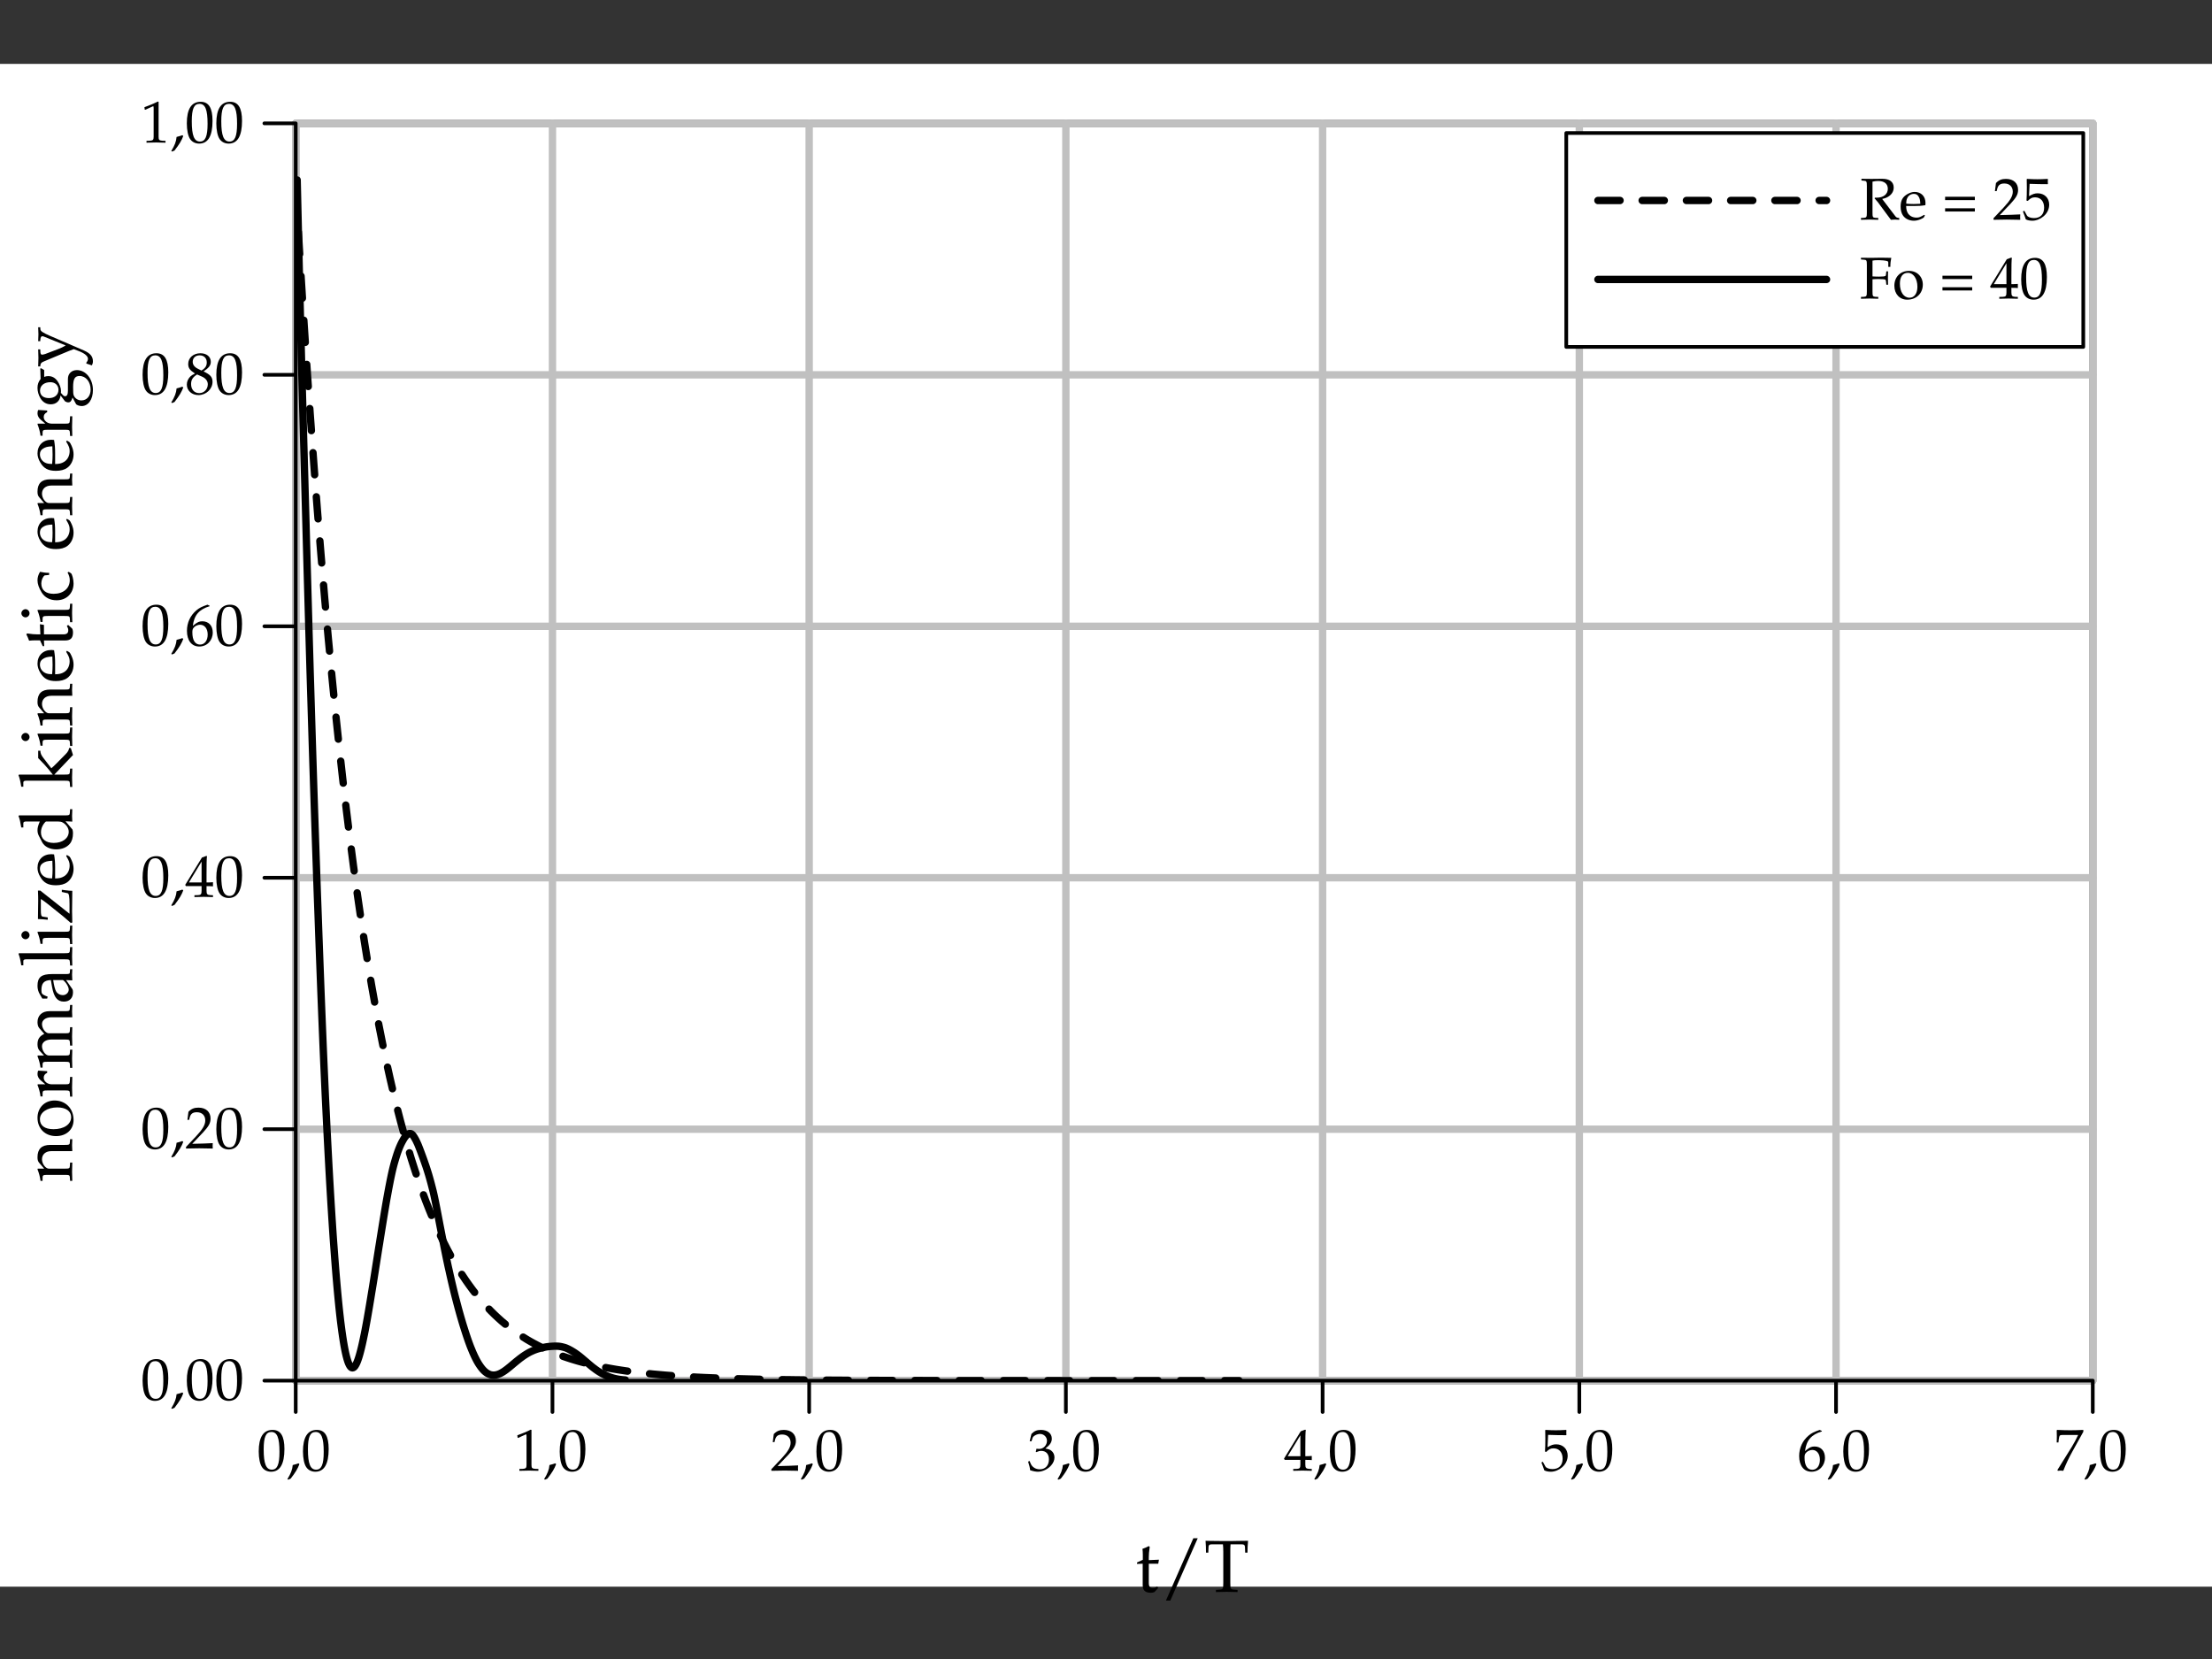 <?xml version="1.0" encoding="UTF-8"?>
<svg xmlns="http://www.w3.org/2000/svg" xmlns:xlink="http://www.w3.org/1999/xlink" width="299.969pt" height="225.005pt" viewBox="0 0 299.969 225.005" version="1.1">
<rect x="0" y="0" width="299.969" height="225.005" fill="#333333" stroke="none"/>
<defs>
<g>
<symbol overflow="visible" id="glyph0-0">
<path style="stroke:none;" d="M 2.109 -5.516 C 0.859 -5.516 0.234 -4.531 0.234 -2.594 C 0.234 -1.656 0.406 -0.844 0.688 -0.453 C 0.953 -0.062 1.406 0.156 1.906 0.156 C 3.109 0.156 3.719 -0.875 3.719 -2.922 C 3.719 -4.688 3.203 -5.516 2.109 -5.516 Z M 1.953 -5.234 C 2.734 -5.234 3.047 -4.453 3.047 -2.531 C 3.047 -0.828 2.75 -0.125 2.016 -0.125 C 1.234 -0.125 0.906 -0.922 0.906 -2.875 C 0.906 -4.562 1.203 -5.234 1.953 -5.234 Z M 1.953 -5.234 "/>
</symbol>
<symbol overflow="visible" id="glyph0-1">
<path style="stroke:none;" d="M 1.625 -0.984 C 1.422 -0.906 1.266 -0.859 0.844 -0.75 C 0.797 -0.141 0.594 0.391 0.125 1.156 L 0.234 1.234 L 0.562 1.094 C 1.219 0.25 1.516 -0.25 1.75 -0.875 Z M 1.625 -0.984 "/>
</symbol>
<symbol overflow="visible" id="glyph0-2">
<path style="stroke:none;" d="M 0.531 -4.438 L 0.609 -4.438 L 1.641 -4.906 C 1.656 -4.906 1.656 -4.906 1.672 -4.906 C 1.719 -4.906 1.734 -4.844 1.734 -4.641 L 1.734 -0.766 C 1.734 -0.359 1.641 -0.266 1.219 -0.234 L 0.766 -0.219 L 0.766 0.031 C 2 0 2 0 2.094 0 C 2.188 0 2.375 0 2.641 0.016 C 2.734 0.016 3.016 0.016 3.344 0.031 L 3.344 -0.219 L 2.922 -0.234 C 2.484 -0.266 2.406 -0.359 2.406 -0.766 L 2.406 -5.516 L 2.297 -5.547 C 1.781 -5.281 1.203 -5.047 0.484 -4.781 Z M 0.531 -4.438 "/>
</symbol>
<symbol overflow="visible" id="glyph0-3">
<path style="stroke:none;" d="M 0.125 -0.188 L 0.125 0.031 C 1.625 0 1.625 0 1.906 0 C 2.203 0 2.203 0 3.75 0.031 C 3.734 -0.141 3.734 -0.219 3.734 -0.344 C 3.734 -0.438 3.734 -0.516 3.75 -0.703 C 2.828 -0.656 2.453 -0.641 0.969 -0.609 L 2.438 -2.156 C 3.203 -2.984 3.453 -3.422 3.453 -4.031 C 3.453 -4.938 2.828 -5.516 1.812 -5.516 C 1.234 -5.516 0.844 -5.359 0.453 -4.953 L 0.312 -3.859 L 0.547 -3.859 L 0.641 -4.234 C 0.781 -4.703 1.062 -4.891 1.594 -4.891 C 2.281 -4.891 2.734 -4.469 2.734 -3.781 C 2.734 -3.188 2.391 -2.594 1.484 -1.625 Z M 0.125 -0.188 "/>
</symbol>
<symbol overflow="visible" id="glyph0-4">
<path style="stroke:none;" d="M 0.344 -3.984 L 0.594 -3.984 L 0.734 -4.438 C 0.828 -4.703 1.328 -4.969 1.75 -4.969 C 2.266 -4.969 2.688 -4.547 2.688 -4.047 C 2.688 -3.453 2.219 -2.938 1.641 -2.938 C 1.578 -2.938 1.5 -2.953 1.391 -2.953 L 1.266 -2.969 L 1.172 -2.547 L 1.234 -2.5 C 1.531 -2.625 1.688 -2.672 1.906 -2.672 C 2.562 -2.672 2.953 -2.25 2.953 -1.516 C 2.953 -0.703 2.469 -0.172 1.719 -0.172 C 1.359 -0.172 1.031 -0.281 0.781 -0.516 C 0.594 -0.688 0.484 -0.875 0.344 -1.297 L 0.125 -1.219 C 0.281 -0.734 0.359 -0.453 0.406 -0.047 C 0.828 0.094 1.172 0.156 1.469 0.156 C 2.109 0.156 2.844 -0.203 3.281 -0.734 C 3.562 -1.062 3.703 -1.422 3.703 -1.797 C 3.703 -2.172 3.531 -2.516 3.25 -2.719 C 3.047 -2.859 2.859 -2.922 2.469 -2.984 C 3.109 -3.484 3.344 -3.859 3.344 -4.328 C 3.344 -5.047 2.75 -5.516 1.859 -5.516 C 1.312 -5.516 0.953 -5.359 0.578 -4.969 Z M 0.344 -3.984 "/>
</symbol>
<symbol overflow="visible" id="glyph0-5">
<path style="stroke:none;" d="M 2.234 -1.453 L 2.234 -0.844 C 2.234 -0.375 2.156 -0.25 1.766 -0.234 L 1.266 -0.219 L 1.266 0.031 C 2.328 0 2.328 0 2.516 0 C 2.719 0 2.719 0 3.781 0.031 L 3.781 -0.219 L 3.391 -0.234 C 3 -0.266 2.906 -0.375 2.906 -0.844 L 2.906 -1.453 C 3.391 -1.453 3.547 -1.438 3.781 -1.422 L 3.781 -1.984 C 3.406 -1.953 3.25 -1.953 3.125 -1.953 L 2.906 -1.953 L 2.906 -3.078 C 2.906 -4.5 2.922 -5.188 2.969 -5.516 L 2.875 -5.547 L 2.281 -5.328 L 0.016 -1.625 L 0.109 -1.453 Z M 2.234 -1.953 L 0.516 -1.953 L 2.234 -4.781 Z M 2.234 -1.953 "/>
</symbol>
<symbol overflow="visible" id="glyph0-6">
<path style="stroke:none;" d="M 1.016 -4.844 C 2.047 -4.812 2.5 -4.797 3.453 -4.797 C 3.453 -4.797 3.5 -4.844 3.5 -4.844 C 3.484 -4.984 3.484 -5.047 3.484 -5.156 C 3.484 -5.266 3.484 -5.328 3.5 -5.469 L 3.453 -5.516 C 2.859 -5.484 2.5 -5.469 2.062 -5.469 C 1.625 -5.469 1.266 -5.484 0.672 -5.516 L 0.625 -5.469 C 0.641 -4.984 0.641 -4.625 0.641 -4.375 C 0.641 -3.703 0.625 -2.922 0.594 -2.578 L 0.766 -2.531 C 1.141 -2.906 1.359 -3.016 1.75 -3.016 C 2.516 -3.016 2.984 -2.469 2.984 -1.609 C 2.984 -0.719 2.484 -0.203 1.609 -0.203 C 1.172 -0.203 0.781 -0.344 0.656 -0.547 L 0.297 -1.203 L 0.109 -1.094 C 0.281 -0.641 0.391 -0.391 0.5 -0.031 C 0.719 0.094 1.047 0.156 1.391 0.156 C 1.922 0.156 2.484 -0.078 2.922 -0.453 C 3.422 -0.891 3.672 -1.438 3.672 -2.031 C 3.672 -2.922 3.031 -3.562 2.109 -3.562 C 1.734 -3.562 1.438 -3.469 0.938 -3.172 Z M 1.016 -4.844 "/>
</symbol>
<symbol overflow="visible" id="glyph0-7">
<path style="stroke:none;" d="M 3.328 -5.375 L 3.031 -5.516 C 2.266 -5.25 1.938 -5.094 1.531 -4.75 C 0.703 -4.047 0.25 -3.078 0.25 -1.969 C 0.25 -0.656 0.891 0.156 1.922 0.156 C 2.969 0.156 3.75 -0.656 3.75 -1.75 C 3.75 -2.672 3.188 -3.266 2.344 -3.266 C 1.938 -3.266 1.703 -3.172 1.234 -2.797 C 1.141 -2.719 1.141 -2.719 1.047 -2.641 C 1.219 -4.094 1.891 -4.875 3.328 -5.312 Z M 2.047 -2.797 C 2.641 -2.797 3.062 -2.266 3.062 -1.469 C 3.062 -0.641 2.641 -0.109 2.031 -0.109 C 1.359 -0.109 0.984 -0.688 0.984 -1.766 C 0.984 -2.047 1.016 -2.188 1.109 -2.328 C 1.281 -2.594 1.656 -2.797 2.047 -2.797 Z M 2.047 -2.797 "/>
</symbol>
<symbol overflow="visible" id="glyph0-8">
<path style="stroke:none;" d="M 0.453 -0.078 L 0.516 0.031 C 0.828 0 0.828 0 0.891 0 C 0.938 0 0.938 0 1.25 0.031 C 1.594 -0.844 1.984 -1.688 2.516 -2.641 L 3.969 -5.266 L 3.969 -5.516 C 3.109 -5.484 2.828 -5.469 2.188 -5.469 C 1.594 -5.469 1.203 -5.484 0.438 -5.516 L 0.359 -5.469 C 0.375 -4.719 0.375 -4.719 0.375 -4.625 C 0.375 -4.547 0.375 -4.547 0.359 -3.812 L 0.594 -3.812 L 0.641 -4.266 C 0.719 -4.766 0.766 -4.828 1.141 -4.828 L 3.266 -4.828 C 2.953 -4.172 2.703 -3.703 2.406 -3.219 Z M 0.453 -0.078 "/>
</symbol>
<symbol overflow="visible" id="glyph0-9">
<path style="stroke:none;" d="M 1.344 -2.766 C 1.016 -2.609 0.875 -2.516 0.703 -2.359 C 0.406 -2.047 0.234 -1.688 0.234 -1.266 C 0.234 -0.453 0.906 0.156 1.812 0.156 C 2.844 0.156 3.719 -0.656 3.719 -1.641 C 3.719 -2.281 3.422 -2.625 2.5 -3.047 C 3.234 -3.547 3.484 -3.875 3.484 -4.359 C 3.484 -5.047 2.922 -5.516 2.078 -5.516 C 1.125 -5.516 0.422 -4.906 0.422 -4.062 C 0.422 -3.516 0.641 -3.219 1.344 -2.766 Z M 2.266 -2.359 C 2.781 -2.141 3.078 -1.75 3.078 -1.312 C 3.078 -0.641 2.578 -0.109 1.922 -0.109 C 1.25 -0.109 0.812 -0.594 0.812 -1.344 C 0.812 -1.922 1.047 -2.281 1.625 -2.641 Z M 1.781 -3.391 C 1.281 -3.625 1.031 -3.953 1.031 -4.359 C 1.031 -4.875 1.406 -5.234 1.969 -5.234 C 2.562 -5.234 2.938 -4.859 2.938 -4.266 C 2.938 -3.812 2.75 -3.5 2.219 -3.172 Z M 1.781 -3.391 "/>
</symbol>
<symbol overflow="visible" id="glyph0-10">
<path style="stroke:none;" d="M 1.734 -5.141 C 2 -5.203 2.234 -5.234 2.516 -5.234 C 3.344 -5.234 3.812 -4.844 3.812 -4.172 C 3.812 -3.438 3.219 -2.969 2.297 -2.969 C 2.234 -2.969 2.172 -2.969 2.062 -2.969 L 2.016 -2.875 C 2.109 -2.781 2.125 -2.75 2.219 -2.641 C 2.344 -2.516 2.359 -2.484 2.438 -2.391 L 3.906 -0.406 C 3.953 -0.344 4 -0.281 4.047 -0.219 L 4.234 0.031 C 4.609 0 4.688 0 4.781 0 C 4.844 0 4.844 0 5.359 0.031 L 5.359 -0.219 C 5.094 -0.234 4.969 -0.281 4.859 -0.422 L 3.047 -2.797 C 3.5 -2.906 3.703 -2.984 3.969 -3.172 C 4.391 -3.469 4.609 -3.875 4.609 -4.344 C 4.609 -5.109 4.047 -5.531 3.062 -5.531 L 2.922 -5.531 C 1.891 -5.516 1.891 -5.516 1.609 -5.516 C 1.359 -5.516 1.359 -5.516 0.234 -5.531 L 0.234 -5.297 L 0.562 -5.266 C 0.922 -5.25 0.969 -5.172 0.969 -4.547 L 0.969 -0.953 C 0.969 -0.328 0.922 -0.266 0.562 -0.234 L 0.172 -0.219 L 0.172 0.031 C 0.641 0.016 0.922 0 1.344 0 C 1.766 0 2.047 0.016 2.516 0.031 L 2.516 -0.219 L 2.141 -0.234 C 1.766 -0.266 1.734 -0.328 1.734 -0.953 Z M 1.734 -5.141 "/>
</symbol>
<symbol overflow="visible" id="glyph0-11">
<path style="stroke:none;" d="M 3.5 -0.562 L 3.391 -0.641 C 2.875 -0.344 2.703 -0.266 2.359 -0.266 C 1.828 -0.266 1.406 -0.5 1.172 -0.891 C 1.031 -1.156 0.969 -1.375 0.953 -1.844 L 2.125 -1.844 C 2.672 -1.844 3.016 -1.859 3.562 -1.953 C 3.578 -2.062 3.578 -2.141 3.578 -2.234 C 3.578 -3.156 2.984 -3.75 2.094 -3.75 C 1.797 -3.75 1.453 -3.641 1.125 -3.453 C 0.469 -3.078 0.203 -2.578 0.203 -1.75 C 0.203 -1.25 0.328 -0.812 0.547 -0.516 C 0.859 -0.094 1.406 0.156 2 0.156 C 2.297 0.156 2.594 0.094 2.922 -0.047 C 3.141 -0.141 3.297 -0.234 3.344 -0.281 Z M 2.875 -2.141 C 2.453 -2.125 2.266 -2.109 1.969 -2.109 C 1.609 -2.109 1.406 -2.125 0.969 -2.156 C 0.969 -2.531 1 -2.719 1.109 -2.922 C 1.266 -3.266 1.609 -3.484 2 -3.484 C 2.266 -3.484 2.469 -3.391 2.609 -3.172 C 2.797 -2.906 2.844 -2.672 2.875 -2.141 Z M 2.875 -2.141 "/>
</symbol>
<symbol overflow="visible" id="glyph0-12">
<path style="stroke:none;" d=""/>
</symbol>
<symbol overflow="visible" id="glyph0-13">
<path style="stroke:none;" d="M 4.438 -3.094 L 0.406 -3.094 L 0.406 -2.641 L 4.438 -2.641 Z M 4.438 -1.531 L 0.406 -1.531 L 0.406 -1.094 L 4.438 -1.094 Z M 4.438 -1.531 "/>
</symbol>
<symbol overflow="visible" id="glyph0-14">
<path style="stroke:none;" d="M 1.734 -2.609 C 1.953 -2.625 2.188 -2.641 2.547 -2.641 C 3.141 -2.641 3.359 -2.609 3.5 -2.547 L 3.562 -2.344 L 3.609 -1.875 L 3.844 -1.875 C 3.828 -2.609 3.828 -2.609 3.828 -2.766 C 3.828 -2.891 3.828 -2.891 3.844 -3.688 L 3.609 -3.688 L 3.562 -3.266 C 3.562 -3.203 3.531 -3.125 3.5 -3.062 C 3.359 -3 3.141 -2.969 2.609 -2.969 C 2.266 -2.969 2 -2.984 1.734 -3 L 1.734 -5.141 C 1.969 -5.188 2.109 -5.203 2.578 -5.203 C 2.969 -5.203 3.422 -5.156 3.656 -5.094 C 3.859 -5.047 3.875 -5 3.875 -4.812 L 3.875 -4.297 L 4.156 -4.297 C 4.156 -4.781 4.203 -5.156 4.281 -5.516 C 3.891 -5.531 3.656 -5.531 3.312 -5.531 L 2.453 -5.531 C 2.062 -5.516 1.781 -5.516 1.578 -5.516 C 1.359 -5.516 1.359 -5.516 0.172 -5.531 L 0.172 -5.297 L 0.562 -5.266 C 0.922 -5.25 0.969 -5.188 0.969 -4.547 L 0.969 -0.953 C 0.969 -0.328 0.922 -0.266 0.562 -0.234 L 0.172 -0.219 L 0.172 0.031 C 0.641 0.016 0.922 0 1.344 0 C 1.766 0 2.047 0.016 2.516 0.031 L 2.516 -0.219 L 2.141 -0.234 C 1.766 -0.266 1.734 -0.328 1.734 -0.953 Z M 1.734 -2.609 "/>
</symbol>
<symbol overflow="visible" id="glyph0-15">
<path style="stroke:none;" d="M 2.234 -3.75 C 1.062 -3.75 0.25 -2.922 0.25 -1.734 C 0.25 -0.609 0.969 0.156 2 0.156 C 3.234 0.156 4.109 -0.703 4.109 -1.891 C 4.109 -2.969 3.328 -3.75 2.234 -3.75 Z M 2.094 -3.484 C 2.828 -3.484 3.375 -2.688 3.375 -1.594 C 3.375 -0.688 2.953 -0.109 2.312 -0.109 C 1.531 -0.109 1 -0.875 1 -2.016 C 1 -2.969 1.391 -3.484 2.094 -3.484 Z M 2.094 -3.484 "/>
</symbol>
<symbol overflow="visible" id="glyph1-0">
<path style="stroke:none;" d="M 0.984 -3.812 L 0.984 -0.938 C 0.984 -0.203 1.312 0.125 2.078 0.125 C 2.312 0.125 2.547 0.062 2.609 0 L 3.094 -0.531 L 2.953 -0.703 C 2.703 -0.562 2.562 -0.516 2.375 -0.516 C 1.984 -0.516 1.812 -0.703 1.812 -1.203 L 1.812 -3.812 L 3.094 -3.812 L 3.188 -4.359 L 1.812 -4.297 L 1.812 -4.688 C 1.812 -5.094 1.844 -5.453 1.938 -6.094 L 1.812 -6.203 C 1.562 -6.062 1.266 -5.938 0.953 -5.828 C 0.984 -5.531 1 -5.344 1 -5.047 L 1 -4.344 L 0.219 -3.984 L 0.219 -3.781 Z M 0.984 -3.812 "/>
</symbol>
<symbol overflow="visible" id="glyph1-1">
<path style="stroke:none;" d="M 5.188 -7.266 L 4.594 -7.266 L 0.875 1.188 L 1.469 1.188 Z M 5.188 -7.266 "/>
</symbol>
<symbol overflow="visible" id="glyph1-2">
<path style="stroke:none;" d="M 2.547 -6.438 C 2.578 -6.094 2.594 -5.859 2.594 -5.438 L 2.594 -1.203 C 2.594 -0.406 2.547 -0.328 2.078 -0.297 L 1.594 -0.266 L 1.594 0.031 C 2.188 0.016 2.547 0 3.062 0 C 3.578 0 3.938 0.016 4.531 0.031 L 4.531 -0.266 L 4.047 -0.297 C 3.594 -0.328 3.547 -0.406 3.547 -1.203 L 3.547 -5.438 C 3.547 -5.875 3.547 -6.094 3.578 -6.438 L 5.125 -6.438 C 5.406 -6.438 5.516 -6.344 5.531 -6.094 L 5.562 -5.312 L 5.875 -5.312 C 5.875 -5.953 5.906 -6.344 5.953 -6.922 C 5.234 -6.906 4.906 -6.906 4.625 -6.906 C 4.234 -6.891 3.938 -6.891 3.797 -6.891 L 2.203 -6.891 C 2.109 -6.891 1.562 -6.906 0.859 -6.906 L 0.188 -6.922 C 0.234 -6.344 0.25 -5.953 0.25 -5.312 L 0.562 -5.312 L 0.594 -6.094 C 0.609 -6.344 0.719 -6.438 1 -6.438 Z M 2.547 -6.438 "/>
</symbol>
<symbol overflow="visible" id="glyph2-0">
<path style="stroke:none;" d="M 0.031 -4.094 C 0 -4.703 0 -4.719 0 -4.891 C 0 -5.031 0 -5.031 0.031 -5.719 L -0.266 -5.719 L -0.297 -5.312 C -0.312 -4.969 -0.375 -4.938 -1.016 -4.938 L -2.953 -4.938 C -4.125 -4.938 -4.688 -4.391 -4.688 -3.266 C -4.688 -2.906 -4.625 -2.688 -4.438 -2.484 L -3.781 -1.719 L -4.656 -1.719 L -4.688 -1.625 C -4.484 -1.125 -4.344 -0.594 -4.281 -0.062 L -4 -0.062 L -4 -0.438 C -4 -0.844 -3.938 -0.875 -3.266 -0.875 L -1.016 -0.875 C -0.391 -0.875 -0.312 -0.844 -0.297 -0.516 L -0.266 -0.062 L 0.031 -0.062 C 0.016 -0.734 0 -1.016 0 -1.297 C 0 -1.594 0.016 -1.859 0.031 -2.547 L -0.266 -2.547 L -0.297 -2.094 C -0.312 -1.75 -0.391 -1.719 -1.016 -1.719 L -3.141 -1.719 C -3.594 -1.719 -4.078 -2.375 -4.078 -2.984 C -4.078 -3.656 -3.578 -4.094 -2.812 -4.094 Z M 0.031 -4.094 "/>
</symbol>
<symbol overflow="visible" id="glyph2-1">
<path style="stroke:none;" d="M -4.688 -2.797 C -4.688 -1.328 -3.656 -0.312 -2.172 -0.312 C -0.766 -0.312 0.203 -1.203 0.203 -2.5 C 0.203 -4.047 -0.875 -5.141 -2.375 -5.141 C -3.719 -5.141 -4.688 -4.156 -4.688 -2.797 Z M -4.359 -2.609 C -4.359 -3.531 -3.359 -4.203 -2 -4.203 C -0.844 -4.203 -0.125 -3.703 -0.125 -2.891 C -0.125 -1.906 -1.094 -1.25 -2.516 -1.25 C -3.703 -1.25 -4.359 -1.734 -4.359 -2.609 Z M -4.359 -2.609 "/>
</symbol>
<symbol overflow="visible" id="glyph2-2">
<path style="stroke:none;" d="M -4 -0.234 L -4 -0.594 C -4 -1 -3.938 -1.047 -3.266 -1.047 L -1.016 -1.047 C -0.391 -1.047 -0.312 -1.016 -0.297 -0.672 L -0.266 -0.203 L 0.031 -0.203 C 0.016 -0.938 0 -1.188 0 -1.438 C 0 -1.641 0 -1.641 0.031 -2.875 L -0.266 -2.875 L -0.297 -2.344 C -0.328 -1.906 -0.359 -1.875 -1.016 -1.875 L -2.734 -1.875 C -3.344 -1.875 -3.844 -2.281 -3.844 -2.766 C -3.844 -3.062 -3.703 -3.281 -3.375 -3.438 L -3.375 -3.656 L -4.578 -3.734 C -4.656 -3.625 -4.688 -3.453 -4.688 -3.266 C -4.688 -2.969 -4.531 -2.656 -4.281 -2.438 L -3.625 -1.875 L -4.656 -1.875 L -4.688 -1.797 C -4.484 -1.281 -4.344 -0.766 -4.281 -0.234 Z M -4 -0.234 "/>
</symbol>
<symbol overflow="visible" id="glyph2-3">
<path style="stroke:none;" d="M -4 -0.188 L -4 -0.547 C -4 -0.953 -3.938 -0.984 -3.266 -0.984 L -1.016 -0.984 C -0.391 -0.984 -0.312 -0.953 -0.297 -0.625 L -0.266 -0.156 L 0.031 -0.156 C 0 -1.125 0 -1.156 0 -1.438 C 0 -1.703 0.016 -1.969 0.031 -2.625 L -0.266 -2.625 L -0.297 -2.203 C -0.312 -1.859 -0.391 -1.828 -1.016 -1.828 L -3.141 -1.828 C -3.594 -1.828 -4.078 -2.484 -4.078 -3.094 C -4.078 -3.625 -3.562 -4 -2.812 -4 L -1.016 -4 C -0.391 -4 -0.312 -3.969 -0.297 -3.625 L -0.266 -3.172 L 0.031 -3.172 C 0 -4.172 0 -4.172 0 -4.422 C 0 -4.672 0 -4.672 0.031 -5.672 L -0.266 -5.672 L -0.297 -5.203 C -0.312 -4.875 -0.391 -4.844 -1.016 -4.844 L -3.141 -4.844 C -3.594 -4.844 -4.078 -5.5 -4.078 -6.094 C -4.078 -6.641 -3.562 -7.016 -2.812 -7.016 L 0.031 -7.016 C 0 -7.625 0 -7.625 0 -7.797 C 0 -7.938 0 -7.938 0.031 -8.688 L -0.266 -8.688 L -0.297 -8.219 C -0.312 -7.875 -0.391 -7.844 -1.016 -7.844 L -3.078 -7.844 C -4.062 -7.844 -4.688 -7.266 -4.688 -6.344 C -4.688 -6 -4.594 -5.703 -4.438 -5.531 L -3.766 -4.766 C -4.422 -4.453 -4.688 -4.047 -4.688 -3.344 C -4.688 -2.984 -4.594 -2.703 -4.438 -2.516 L -3.797 -1.828 L -4.656 -1.828 L -4.688 -1.734 C -4.484 -1.234 -4.344 -0.703 -4.281 -0.188 Z M -4 -0.188 "/>
</symbol>
<symbol overflow="visible" id="glyph2-4">
<path style="stroke:none;" d="M -0.812 -3.234 L 0.031 -3.188 C 0 -3.844 0 -3.844 0 -3.969 C 0 -4.016 0.016 -4.266 0.031 -4.703 L -0.266 -4.703 L -0.297 -4.312 C -0.297 -4.078 -0.375 -4.047 -0.875 -4.047 L -2.703 -4.047 C -4.156 -4.047 -4.688 -3.625 -4.688 -2.453 C -4.688 -2.031 -4.578 -1.625 -4.344 -1.25 L -4.031 -0.719 L -3.375 -0.719 L -3.312 -0.984 L -3.625 -1.109 C -4.094 -1.312 -4.156 -1.422 -4.156 -1.875 C -4.156 -2.812 -3.797 -3.203 -2.875 -3.234 L -2.703 -2.25 C -2.453 -0.891 -1.984 -0.312 -1.109 -0.312 C -0.328 -0.312 0.125 -0.797 0.125 -1.578 C 0.125 -1.766 0.094 -1.938 0.047 -2 Z M -1.234 -3.234 C -0.828 -2.953 -0.453 -2.312 -0.453 -1.938 C -0.453 -1.531 -0.812 -1.188 -1.25 -1.188 C -1.625 -1.188 -1.969 -1.375 -2.156 -1.688 C -2.312 -1.938 -2.453 -2.484 -2.562 -3.234 Z M -1.234 -3.234 "/>
</symbol>
<symbol overflow="visible" id="glyph2-5">
<path style="stroke:none;" d="M -6.609 -0.234 L -6.609 -0.797 C -6.609 -0.969 -6.5 -1.047 -6.203 -1.047 L -1.016 -1.047 C -0.391 -1.047 -0.312 -1.016 -0.297 -0.672 L -0.266 -0.203 L 0.031 -0.203 C 0 -1.203 0 -1.203 0 -1.453 C 0 -1.703 0 -1.703 0.031 -2.703 L -0.266 -2.703 L -0.297 -2.25 C -0.312 -1.906 -0.391 -1.875 -1.016 -1.875 L -7.188 -1.875 L -7.266 -1.797 C -7.094 -1.344 -7.016 -1.016 -6.891 -0.234 Z M -6.609 -0.234 "/>
</symbol>
<symbol overflow="visible" id="glyph2-6">
<path style="stroke:none;" d="M -4.656 -1.875 L -4.688 -1.797 C -4.484 -1.281 -4.344 -0.766 -4.281 -0.234 L -4 -0.234 L -4 -0.594 C -4 -1 -3.938 -1.047 -3.266 -1.047 L -1.016 -1.047 C -0.391 -1.047 -0.312 -1.016 -0.297 -0.672 L -0.266 -0.203 L 0.031 -0.203 C 0 -1.203 0 -1.203 0 -1.453 C 0 -1.703 0 -1.703 0.031 -2.703 L -0.266 -2.703 L -0.297 -2.25 C -0.312 -1.906 -0.391 -1.875 -1.016 -1.875 Z M -6.875 -1.422 C -6.875 -1.125 -6.609 -0.859 -6.312 -0.859 C -6.016 -0.859 -5.766 -1.125 -5.766 -1.406 C -5.766 -1.703 -6.016 -1.969 -6.312 -1.969 C -6.594 -1.969 -6.875 -1.703 -6.875 -1.422 Z M -6.875 -1.422 "/>
</symbol>
<symbol overflow="visible" id="glyph2-7">
<path style="stroke:none;" d="M -4.312 -4.547 L -4.625 -4.547 C -4.594 -3.844 -4.594 -3.547 -4.594 -3.172 C -4.594 -3.172 -4.625 -0.688 -4.625 -0.688 C -4.109 -0.672 -3.984 -0.656 -3.297 -0.594 L -3.297 -0.906 L -3.984 -1.016 C -4.188 -1.062 -4.234 -1.234 -4.234 -1.984 L -4.234 -3.406 C -3.906 -3.203 -3.688 -3.031 -3.344 -2.766 L -1.219 -1.062 L -0.172 -0.156 L 0.031 -0.219 C 0 -1.266 0 -1.312 0 -1.75 C 0 -1.75 0.031 -4.516 0.031 -4.516 C -0.203 -4.516 -0.438 -4.531 -0.922 -4.594 L -1.391 -4.656 L -1.391 -4.359 L -0.594 -4.188 C -0.422 -4.141 -0.344 -3.719 -0.344 -2.766 L -0.344 -1.406 Z M -4.312 -4.547 "/>
</symbol>
<symbol overflow="visible" id="glyph2-8">
<path style="stroke:none;" d="M -0.703 -4.375 L -0.797 -4.234 C -0.422 -3.594 -0.328 -3.375 -0.328 -2.938 C -0.328 -2.297 -0.625 -1.75 -1.109 -1.469 C -1.438 -1.281 -1.719 -1.203 -2.297 -1.188 L -2.297 -2.656 C -2.297 -3.344 -2.328 -3.766 -2.438 -4.453 C -2.578 -4.469 -2.672 -4.484 -2.797 -4.484 C -3.938 -4.484 -4.688 -3.734 -4.688 -2.625 C -4.688 -2.25 -4.562 -1.812 -4.312 -1.406 C -3.844 -0.594 -3.234 -0.266 -2.188 -0.266 C -1.562 -0.266 -1.016 -0.406 -0.641 -0.688 C -0.109 -1.078 0.203 -1.75 0.203 -2.5 C 0.203 -2.875 0.125 -3.234 -0.062 -3.656 C -0.172 -3.922 -0.297 -4.125 -0.359 -4.172 Z M -2.672 -3.594 C -2.656 -3.062 -2.641 -2.828 -2.641 -2.469 C -2.641 -2.016 -2.656 -1.75 -2.703 -1.203 C -3.172 -1.203 -3.391 -1.25 -3.656 -1.375 C -4.094 -1.594 -4.359 -2.016 -4.359 -2.5 C -4.359 -2.828 -4.234 -3.094 -3.953 -3.266 C -3.625 -3.484 -3.344 -3.562 -2.672 -3.594 Z M -2.672 -3.594 "/>
</symbol>
<symbol overflow="visible" id="glyph2-9">
<path style="stroke:none;" d="M -4.375 -4.125 C -4.609 -3.562 -4.688 -3.281 -4.688 -2.938 C -4.688 -2.656 -4.625 -2.422 -4.5 -2.172 L -4.047 -1.297 C -3.734 -0.719 -3.016 -0.344 -2.156 -0.344 C -1.359 -0.344 -0.703 -0.625 -0.297 -1.109 C -0.016 -1.453 0.125 -1.922 0.125 -2.562 C 0.125 -2.766 0.078 -3 0.047 -3.047 L -0.891 -4.156 L 0.031 -4.109 C 0.016 -4.594 0 -4.766 0 -4.875 C 0 -4.953 0 -5.094 0.016 -5.312 C 0.016 -5.375 0.016 -5.578 0.031 -5.797 L -0.266 -5.797 L -0.297 -5.328 C -0.312 -4.984 -0.391 -4.953 -1.016 -4.953 L -7.188 -4.953 L -7.266 -4.875 C -7.094 -4.438 -7.016 -4.094 -6.891 -3.312 L -6.609 -3.312 L -6.609 -3.875 C -6.609 -4.047 -6.5 -4.125 -6.203 -4.125 Z M -2.203 -4.125 C -1.562 -4.125 -1.453 -4.094 -1.234 -3.969 C -0.766 -3.688 -0.453 -3.203 -0.453 -2.734 C -0.453 -1.844 -1.297 -1.219 -2.484 -1.219 C -3.578 -1.219 -4.219 -1.766 -4.219 -2.656 C -4.219 -3.047 -4.094 -3.438 -3.844 -3.797 C -3.703 -4 -3.578 -4.125 -3.5 -4.125 Z M -2.203 -4.125 "/>
</symbol>
<symbol overflow="visible" id="glyph2-10">
<path style="stroke:none;" d=""/>
</symbol>
<symbol overflow="visible" id="glyph2-11">
<path style="stroke:none;" d="M -6.609 -0.234 L -6.609 -0.797 C -6.609 -0.969 -6.5 -1.047 -6.203 -1.047 L -1.016 -1.047 C -0.391 -1.047 -0.312 -1.016 -0.297 -0.672 L -0.266 -0.203 L 0.031 -0.203 C 0 -1.203 0 -1.203 0 -1.469 C 0 -1.75 0 -1.797 0.031 -2.688 L -0.266 -2.688 L -0.297 -2.25 C -0.312 -1.906 -0.391 -1.875 -1.016 -1.875 L -2.406 -1.875 L 0.125 -4.531 L -0.172 -5.484 L -0.406 -5.484 C -0.406 -5.25 -0.562 -4.953 -0.875 -4.641 L -2.125 -3.375 C -2.484 -3.016 -2.609 -2.906 -2.812 -2.734 L -3.812 -4.031 C -4.188 -4.5 -4.297 -4.766 -4.297 -5.109 L -4.594 -5.109 L -4.594 -4.109 C -3.953 -3.469 -3.516 -3 -3.203 -2.609 L -2.609 -1.875 L -7.188 -1.875 L -7.266 -1.797 C -7.094 -1.344 -7.016 -1.016 -6.891 -0.234 Z M -6.609 -0.234 "/>
</symbol>
<symbol overflow="visible" id="glyph2-12">
<path style="stroke:none;" d="M -3.812 -0.984 L -0.938 -0.984 C -0.203 -0.984 0.125 -1.312 0.125 -2.078 C 0.125 -2.312 0.062 -2.547 0 -2.609 L -0.531 -3.094 L -0.703 -2.953 C -0.562 -2.703 -0.516 -2.562 -0.516 -2.375 C -0.516 -1.984 -0.703 -1.812 -1.203 -1.812 L -3.812 -1.812 L -3.812 -3.094 L -4.359 -3.188 L -4.297 -1.812 L -4.688 -1.812 C -5.094 -1.812 -5.453 -1.844 -6.094 -1.938 L -6.203 -1.812 C -6.062 -1.562 -5.938 -1.266 -5.828 -0.953 C -5.531 -0.984 -5.344 -1 -5.047 -1 L -4.344 -1 L -3.984 -0.219 L -3.781 -0.219 Z M -3.812 -0.984 "/>
</symbol>
<symbol overflow="visible" id="glyph2-13">
<path style="stroke:none;" d="M -3.109 -3.984 C -3.562 -3.984 -3.984 -4.047 -4.344 -4.125 C -4.578 -3.734 -4.688 -3.375 -4.688 -2.969 C -4.688 -2.484 -4.5 -1.938 -4.125 -1.328 C -3.688 -0.625 -2.984 -0.266 -2.094 -0.266 C -0.75 -0.266 0.203 -1.203 0.203 -2.547 C 0.203 -3.062 0.016 -3.812 -0.141 -3.922 L -0.453 -4.125 L -0.609 -4.031 C -0.406 -3.656 -0.312 -3.344 -0.312 -2.984 C -0.312 -1.875 -1.188 -1.141 -2.5 -1.141 C -3.562 -1.141 -4.172 -1.641 -4.172 -2.547 C -4.172 -2.984 -3.969 -3.453 -3.719 -3.641 L -3.109 -3.703 Z M -3.109 -3.984 "/>
</symbol>
<symbol overflow="visible" id="glyph2-14">
<path style="stroke:none;" d="M -3.781 -5.188 L -4.188 -5.438 L -4.312 -5.406 L -4.266 -3.984 C -4.562 -3.609 -4.688 -3.25 -4.688 -2.766 C -4.688 -2.312 -4.547 -1.812 -4.312 -1.406 C -3.984 -0.844 -3.5 -0.547 -2.891 -0.547 C -2.156 -0.547 -1.641 -1.016 -1.562 -1.75 L -0.953 -0.953 C -0.797 -0.859 -0.672 -0.812 -0.516 -0.812 C -0.234 -0.812 -0.078 -0.984 0.062 -1.469 L 0.531 -0.594 C 0.609 -0.453 0.984 -0.312 1.297 -0.312 C 2.203 -0.312 2.828 -1.203 2.828 -2.484 C 2.828 -3.984 1.875 -5.188 0.656 -5.188 C -0.062 -5.188 -0.562 -4.703 -0.562 -4 L -0.562 -2.406 C -0.562 -1.875 -0.688 -1.641 -0.953 -1.641 C -1.078 -1.641 -1.188 -1.719 -1.406 -1.984 C -1.453 -2.047 -1.484 -2.062 -1.516 -2.094 C -1.516 -2.203 -1.5 -2.266 -1.5 -2.344 C -1.5 -2.766 -1.688 -3.297 -1.984 -3.703 C -2.312 -4.156 -2.703 -4.375 -3.234 -4.375 C -3.438 -4.375 -3.562 -4.344 -3.781 -4.266 Z M -4.344 -2.406 C -4.344 -3.078 -3.797 -3.547 -2.938 -3.547 C -2.297 -3.547 -1.844 -3.125 -1.844 -2.516 C -1.844 -1.844 -2.359 -1.391 -3.125 -1.391 C -3.906 -1.391 -4.344 -1.766 -4.344 -2.406 Z M 0.141 -2.875 C 0.141 -4 0.375 -4.391 1.016 -4.391 C 1.875 -4.391 2.516 -3.594 2.516 -2.547 C 2.516 -1.688 2.016 -1.078 1.266 -1.078 C 0.812 -1.078 0.406 -1.344 0.234 -1.734 C 0.156 -1.906 0.141 -2.188 0.141 -2.875 Z M 0.141 -2.875 "/>
</symbol>
<symbol overflow="visible" id="glyph2-15">
<path style="stroke:none;" d="M -0.859 -2.969 C -1.234 -2.75 -1.469 -2.641 -1.953 -2.453 L -3.641 -1.812 C -3.812 -1.766 -3.953 -1.719 -4.062 -1.719 C -4.203 -1.719 -4.281 -1.828 -4.297 -2.062 L -4.312 -2.438 L -4.594 -2.438 C -4.562 -1.469 -4.562 -1.469 -4.562 -1.281 C -4.562 -1.094 -4.562 -1.094 -4.594 -0.125 L -4.312 -0.125 L -4.297 -0.297 C -4.266 -0.547 -4.156 -0.672 -3.797 -0.812 L -1.188 -1.906 C -0.5 -2.188 -0.266 -2.297 0.234 -2.469 L 0.844 -2.234 C 1.688 -1.922 2.156 -1.531 2.156 -1.156 C 2.156 -0.984 2.078 -0.812 1.938 -0.641 L 1.938 -0.516 L 2.688 -0.266 C 2.781 -0.453 2.828 -0.625 2.828 -0.812 C 2.828 -1.484 2.469 -1.906 1.594 -2.297 L -3.078 -4.312 C -3.984 -4.719 -4.266 -4.906 -4.297 -5.156 L -4.312 -5.438 L -4.594 -5.438 C -4.562 -4.656 -4.562 -4.656 -4.562 -4.484 C -4.562 -4.328 -4.562 -4.328 -4.594 -3.547 L -4.312 -3.547 L -4.297 -3.797 C -4.266 -4.078 -4.188 -4.219 -4.047 -4.219 C -3.969 -4.219 -3.875 -4.203 -3.781 -4.156 Z M -0.859 -2.969 "/>
</symbol>
</g>
<clipPath id="clip1">
  <path d="M 0 0 L 299.969 0 L 299.969 225.004 L 0 225.004 Z M 0 0 "/>
</clipPath>
<clipPath id="clip2">
  <path d="M 40.102 16.727 L 283.801 16.727 L 283.801 187.23 L 40.102 187.23 Z M 40.102 16.727 "/>
</clipPath>
<clipPath id="clip3">
  <path d="M 0 0 L 299.969 0 L 299.969 225.004 L 0 225.004 Z M 0 0 "/>
</clipPath>
<clipPath id="clip4">
  <path d="M 216.195 21.832 L 278.719 21.832 L 278.719 43.25 L 216.195 43.25 Z M 216.195 21.832 "/>
</clipPath>
</defs>
<g id="surface91295">
<g clip-path="url(#clip1)" clip-rule="nonzero">
<path style=" stroke:none;fill-rule:nonzero;fill:rgb(100%,100%,100%);fill-opacity:1;" d="M 0 8.664 L 299.969 8.664 L 299.969 215.168 L 0 215.168 Z M 0 8.664 "/>
<path style="fill:none;stroke-width:1;stroke-linecap:round;stroke-linejoin:round;stroke:rgb(51.765%,50.98%,51.765%);stroke-opacity:1;stroke-miterlimit:10;" d="M 40.102 16.727 L 283.801 16.727 L 283.801 187.23 L 40.102 187.23 Z M 40.102 16.727 "/>
<path style="fill:none;stroke-width:1;stroke-linecap:round;stroke-linejoin:round;stroke:rgb(75.294%,75.294%,75.294%);stroke-opacity:1;stroke-miterlimit:10;" d="M 40.102 187.23 L 283.801 187.23 M 40.102 153.129 L 283.801 153.129 M 40.102 119.031 L 283.801 119.031 M 40.102 84.93 L 283.801 84.93 M 40.102 50.828 L 283.801 50.828 M 40.102 16.727 L 283.801 16.727 "/>
<path style="fill:none;stroke-width:1;stroke-linecap:round;stroke-linejoin:round;stroke:rgb(75.294%,75.294%,75.294%);stroke-opacity:1;stroke-miterlimit:10;" d="M 40.102 16.727 L 40.102 187.23 M 74.918 16.727 L 74.918 187.23 M 109.73 16.727 L 109.73 187.23 M 144.543 16.727 L 144.543 187.23 M 179.359 16.727 L 179.359 187.23 M 214.172 16.727 L 214.172 187.23 M 248.984 16.727 L 248.984 187.23 M 283.801 16.727 L 283.801 187.23 "/>
<path style="fill:none;stroke-width:0.5;stroke-linecap:round;stroke-linejoin:round;stroke:rgb(0%,0%,0%);stroke-opacity:1;stroke-miterlimit:10;" d="M 40.102 187.23 L 283.801 187.23 M 40.102 191.48 L 40.102 187.23 M 74.918 191.48 L 74.918 187.23 M 109.73 191.48 L 109.73 187.23 M 144.543 191.48 L 144.543 187.23 M 179.359 191.48 L 179.359 187.23 M 214.172 191.48 L 214.172 187.23 M 248.984 191.48 L 248.984 187.23 M 283.801 191.48 L 283.801 187.23 "/>
<g style="fill:rgb(0%,0%,0%);fill-opacity:1;">
  <use xlink:href="#glyph0-0" x="34.852" y="199.425"/>
  <use xlink:href="#glyph0-1" x="38.852" y="199.425"/>
  <use xlink:href="#glyph0-0" x="40.852" y="199.425"/>
</g>
<g style="fill:rgb(0%,0%,0%);fill-opacity:1;">
  <use xlink:href="#glyph0-2" x="69.668" y="199.425"/>
  <use xlink:href="#glyph0-1" x="73.668" y="199.425"/>
  <use xlink:href="#glyph0-0" x="75.668" y="199.425"/>
</g>
<g style="fill:rgb(0%,0%,0%);fill-opacity:1;">
  <use xlink:href="#glyph0-3" x="104.48" y="199.425"/>
  <use xlink:href="#glyph0-1" x="108.48" y="199.425"/>
  <use xlink:href="#glyph0-0" x="110.48" y="199.425"/>
</g>
<g style="fill:rgb(0%,0%,0%);fill-opacity:1;">
  <use xlink:href="#glyph0-4" x="139.293" y="199.425"/>
  <use xlink:href="#glyph0-1" x="143.293" y="199.425"/>
  <use xlink:href="#glyph0-0" x="145.293" y="199.425"/>
</g>
<g style="fill:rgb(0%,0%,0%);fill-opacity:1;">
  <use xlink:href="#glyph0-5" x="174.109" y="199.425"/>
  <use xlink:href="#glyph0-1" x="178.109" y="199.425"/>
  <use xlink:href="#glyph0-0" x="180.109" y="199.425"/>
</g>
<g style="fill:rgb(0%,0%,0%);fill-opacity:1;">
  <use xlink:href="#glyph0-6" x="208.922" y="199.425"/>
  <use xlink:href="#glyph0-1" x="212.922" y="199.425"/>
  <use xlink:href="#glyph0-0" x="214.922" y="199.425"/>
</g>
<g style="fill:rgb(0%,0%,0%);fill-opacity:1;">
  <use xlink:href="#glyph0-7" x="243.734" y="199.425"/>
  <use xlink:href="#glyph0-1" x="247.734" y="199.425"/>
  <use xlink:href="#glyph0-0" x="249.734" y="199.425"/>
</g>
<g style="fill:rgb(0%,0%,0%);fill-opacity:1;">
  <use xlink:href="#glyph0-8" x="278.551" y="199.425"/>
  <use xlink:href="#glyph0-1" x="282.551" y="199.425"/>
  <use xlink:href="#glyph0-0" x="284.551" y="199.425"/>
</g>
<g style="fill:rgb(0%,0%,0%);fill-opacity:1;">
  <use xlink:href="#glyph1-0" x="153.977" y="215.867"/>
  <use xlink:href="#glyph1-1" x="157.236" y="215.867"/>
  <use xlink:href="#glyph1-2" x="163.296" y="215.867"/>
</g>
<path style="fill:none;stroke-width:0.5;stroke-linecap:round;stroke-linejoin:round;stroke:rgb(0%,0%,0%);stroke-opacity:1;stroke-miterlimit:10;" d="M 40.102 187.23 L 40.102 16.727 M 35.852 187.23 L 40.102 187.23 M 35.852 153.129 L 40.102 153.129 M 35.852 119.031 L 40.102 119.031 M 35.852 84.93 L 40.102 84.93 M 35.852 50.828 L 40.102 50.828 M 35.852 16.727 L 40.102 16.727 "/>
<g style="fill:rgb(0%,0%,0%);fill-opacity:1;">
  <use xlink:href="#glyph0-0" x="19.102" y="189.819"/>
  <use xlink:href="#glyph0-1" x="23.102" y="189.819"/>
  <use xlink:href="#glyph0-0" x="25.102" y="189.819"/>
  <use xlink:href="#glyph0-0" x="29.102" y="189.819"/>
</g>
<g style="fill:rgb(0%,0%,0%);fill-opacity:1;">
  <use xlink:href="#glyph0-0" x="19.102" y="155.722"/>
  <use xlink:href="#glyph0-1" x="23.102" y="155.722"/>
  <use xlink:href="#glyph0-3" x="25.102" y="155.722"/>
  <use xlink:href="#glyph0-0" x="29.102" y="155.722"/>
</g>
<g style="fill:rgb(0%,0%,0%);fill-opacity:1;">
  <use xlink:href="#glyph0-0" x="19.102" y="121.62"/>
  <use xlink:href="#glyph0-1" x="23.102" y="121.62"/>
  <use xlink:href="#glyph0-5" x="25.102" y="121.62"/>
  <use xlink:href="#glyph0-0" x="29.102" y="121.62"/>
</g>
<g style="fill:rgb(0%,0%,0%);fill-opacity:1;">
  <use xlink:href="#glyph0-0" x="19.102" y="87.519"/>
  <use xlink:href="#glyph0-1" x="23.102" y="87.519"/>
  <use xlink:href="#glyph0-7" x="25.102" y="87.519"/>
  <use xlink:href="#glyph0-0" x="29.102" y="87.519"/>
</g>
<g style="fill:rgb(0%,0%,0%);fill-opacity:1;">
  <use xlink:href="#glyph0-0" x="19.102" y="53.421"/>
  <use xlink:href="#glyph0-1" x="23.102" y="53.421"/>
  <use xlink:href="#glyph0-9" x="25.102" y="53.421"/>
  <use xlink:href="#glyph0-0" x="29.102" y="53.421"/>
</g>
<g style="fill:rgb(0%,0%,0%);fill-opacity:1;">
  <use xlink:href="#glyph0-2" x="19.102" y="19.319"/>
  <use xlink:href="#glyph0-1" x="23.102" y="19.319"/>
  <use xlink:href="#glyph0-0" x="25.102" y="19.319"/>
  <use xlink:href="#glyph0-0" x="29.102" y="19.319"/>
</g>
<g style="fill:rgb(0%,0%,0%);fill-opacity:1;">
  <use xlink:href="#glyph2-0" x="9.773" y="160.199"/>
  <use xlink:href="#glyph2-1" x="9.773" y="154.379"/>
  <use xlink:href="#glyph2-2" x="9.773" y="148.919"/>
  <use xlink:href="#glyph2-3" x="9.773" y="144.969"/>
  <use xlink:href="#glyph2-4" x="9.773" y="136.139"/>
  <use xlink:href="#glyph2-5" x="9.773" y="131.139"/>
  <use xlink:href="#glyph2-6" x="9.773" y="128.229"/>
  <use xlink:href="#glyph2-7" x="9.773" y="125.318"/>
  <use xlink:href="#glyph2-8" x="9.773" y="120.318"/>
  <use xlink:href="#glyph2-9" x="9.773" y="115.528"/>
  <use xlink:href="#glyph2-10" x="9.773" y="109.418"/>
  <use xlink:href="#glyph2-11" x="9.773" y="106.918"/>
  <use xlink:href="#glyph2-6" x="9.773" y="101.358"/>
  <use xlink:href="#glyph2-0" x="9.773" y="98.448"/>
  <use xlink:href="#glyph2-8" x="9.773" y="92.628"/>
  <use xlink:href="#glyph2-12" x="9.773" y="87.838"/>
  <use xlink:href="#glyph2-6" x="9.773" y="84.578"/>
  <use xlink:href="#glyph2-13" x="9.773" y="81.668"/>
  <use xlink:href="#glyph2-10" x="9.773" y="77.228"/>
  <use xlink:href="#glyph2-8" x="9.773" y="74.728"/>
  <use xlink:href="#glyph2-0" x="9.773" y="69.938"/>
  <use xlink:href="#glyph2-8" x="9.773" y="64.117"/>
  <use xlink:href="#glyph2-2" x="9.773" y="59.327"/>
  <use xlink:href="#glyph2-14" x="9.773" y="55.377"/>
  <use xlink:href="#glyph2-15" x="9.773" y="49.817"/>
</g>
<g clip-path="url(#clip2)" clip-rule="nonzero">
<path style="fill:none;stroke-width:1;stroke-linecap:round;stroke-linejoin:round;stroke:rgb(0%,0%,0%);stroke-opacity:1;stroke-dasharray:3,3;stroke-miterlimit:10;" d="M 40.102 25.465 L 40.594 33.758 L 41.082 41.621 L 41.574 49.082 L 42.062 56.164 L 42.555 62.879 L 43.043 69.254 L 43.535 75.301 L 44.023 81.035 L 44.512 86.477 L 45.004 91.641 L 45.492 96.539 L 45.984 101.188 L 46.473 105.598 L 46.965 109.781 L 47.453 113.75 L 47.945 117.516 L 48.434 121.09 L 48.926 124.477 L 49.414 127.695 L 49.906 130.746 L 50.395 133.641 L 50.887 136.387 L 51.375 138.992 L 51.867 141.465 L 52.355 143.809 L 52.848 146.035 L 53.336 148.145 L 53.824 150.148 L 54.316 152.051 L 54.805 153.852 L 55.297 155.562 L 55.785 157.188 L 56.277 158.727 L 56.766 160.188 L 57.258 161.574 L 57.746 162.887 L 58.238 164.137 L 58.727 165.32 L 59.219 166.441 L 59.707 167.508 L 60.199 168.52 L 60.688 169.477 L 61.18 170.387 L 61.668 171.25 L 62.156 172.07 L 62.648 172.848 L 63.137 173.582 L 63.629 174.281 L 64.117 174.945 L 64.609 175.574 L 65.098 176.172 L 65.59 176.738 L 66.078 177.277 L 66.57 177.789 L 67.059 178.27 L 67.551 178.73 L 68.039 179.168 L 68.531 179.578 L 69.02 179.973 L 69.512 180.344 L 70 180.695 L 70.492 181.031 L 70.98 181.348 L 71.469 181.652 L 71.961 181.938 L 72.449 182.207 L 72.941 182.465 L 73.43 182.711 L 73.922 182.941 L 74.41 183.16 L 74.902 183.371 L 75.391 183.566 L 75.883 183.754 L 76.371 183.934 L 76.863 184.102 L 77.352 184.262 L 77.844 184.414 L 78.332 184.559 L 78.824 184.695 L 79.312 184.824 L 79.805 184.949 L 80.293 185.066 L 80.781 185.176 L 81.273 185.281 L 81.762 185.383 L 82.254 185.477 L 82.742 185.566 L 83.234 185.652 L 83.723 185.734 L 84.215 185.809 L 84.703 185.883 L 85.195 185.953 L 85.684 186.016 L 86.176 186.078 L 86.664 186.137 L 87.156 186.195 L 87.645 186.246 L 88.137 186.297 L 88.625 186.348 L 89.113 186.391 L 89.605 186.434 L 90.094 186.477 L 90.586 186.516 L 91.074 186.551 L 91.566 186.586 L 92.055 186.617 L 92.547 186.648 L 93.035 186.68 L 93.527 186.707 L 94.016 186.734 L 94.508 186.762 L 94.996 186.785 L 95.488 186.809 L 95.977 186.828 L 96.469 186.848 L 96.957 186.867 L 97.449 186.887 L 97.938 186.906 L 98.426 186.922 L 98.918 186.938 L 99.406 186.953 L 99.898 186.969 L 100.387 186.98 L 100.879 186.992 L 101.367 187.004 L 101.859 187.016 L 102.348 187.027 L 102.84 187.039 L 103.328 187.047 L 103.82 187.059 L 104.309 187.066 L 104.801 187.074 L 105.289 187.082 L 105.781 187.09 L 106.27 187.098 L 106.762 187.105 L 107.25 187.109 L 107.738 187.117 L 108.23 187.121 L 108.719 187.129 L 109.211 187.133 L 109.699 187.141 L 110.191 187.145 L 110.68 187.148 L 111.172 187.152 L 111.66 187.156 L 112.152 187.16 L 112.641 187.164 L 113.133 187.168 L 113.621 187.172 L 114.113 187.172 L 114.602 187.176 L 115.094 187.18 L 115.582 187.184 L 116.07 187.184 L 116.562 187.188 L 117.051 187.188 L 117.543 187.191 L 118.031 187.191 L 118.523 187.195 L 119.012 187.195 L 119.504 187.199 L 119.992 187.199 L 120.484 187.203 L 121.465 187.203 L 121.953 187.207 L 122.934 187.207 L 123.426 187.211 L 124.895 187.211 L 125.383 187.215 L 126.855 187.215 L 127.344 187.219 L 129.797 187.219 L 130.285 187.223 L 134.207 187.223 L 134.695 187.227 L 143.52 187.227 L 144.008 187.23 L 168.027 187.23 "/>
<path style="fill:none;stroke-width:1;stroke-linecap:round;stroke-linejoin:round;stroke:rgb(0%,0%,0%);stroke-opacity:1;stroke-miterlimit:10;" d="M 40.297 24.406 L 40.395 28.637 L 40.492 32.809 L 40.59 36.934 L 40.688 40.941 L 40.785 44.852 L 40.883 48.672 L 40.98 52.434 L 41.082 56.105 L 41.18 59.734 L 41.277 63.285 L 41.375 66.82 L 41.473 70.363 L 41.57 73.93 L 41.668 77.488 L 41.766 80.977 L 41.863 84.434 L 41.961 87.848 L 42.059 91.211 L 42.16 94.496 L 42.258 97.711 L 42.355 100.863 L 42.453 103.945 L 42.551 106.984 L 42.648 109.953 L 42.746 112.863 L 42.844 115.738 L 42.941 118.562 L 43.039 121.371 L 43.141 124.145 L 43.238 126.863 L 43.336 129.52 L 43.434 132.129 L 43.531 134.68 L 43.629 137.172 L 43.727 139.602 L 43.824 141.957 L 43.922 144.238 L 44.02 146.449 L 44.117 148.598 L 44.219 150.672 L 44.316 152.684 L 44.414 154.629 L 44.512 156.512 L 44.609 158.328 L 44.707 160.082 L 44.805 161.766 L 44.902 163.387 L 45 164.949 L 45.098 166.457 L 45.195 167.902 L 45.297 169.285 L 45.395 170.609 L 45.492 171.871 L 45.59 173.078 L 45.688 174.223 L 45.785 175.309 L 45.883 176.336 L 45.98 177.305 L 46.078 178.215 L 46.176 179.07 L 46.277 179.867 L 46.375 180.605 L 46.473 181.289 L 46.57 181.918 L 46.668 182.492 L 46.766 183.012 L 46.863 183.48 L 46.961 183.898 L 47.059 184.262 L 47.156 184.578 L 47.254 184.844 L 47.355 185.062 L 47.453 185.238 L 47.551 185.363 L 47.648 185.449 L 47.746 185.488 L 47.844 185.488 L 47.941 185.449 L 48.039 185.371 L 48.137 185.254 L 48.234 185.098 L 48.336 184.91 L 48.434 184.688 L 48.531 184.434 L 48.629 184.148 L 48.727 183.832 L 48.824 183.488 L 48.922 183.117 L 49.02 182.723 L 49.117 182.305 L 49.215 181.863 L 49.312 181.398 L 49.414 180.914 L 49.512 180.414 L 49.609 179.898 L 49.707 179.367 L 49.805 178.824 L 49.902 178.266 L 50 177.695 L 50.098 177.121 L 50.195 176.535 L 50.293 175.941 L 50.391 175.34 L 50.492 174.738 L 50.688 173.52 L 50.883 172.285 L 50.98 171.664 L 51.078 171.039 L 51.273 169.797 L 51.371 169.18 L 51.473 168.562 L 51.57 167.945 L 51.668 167.332 L 51.863 166.113 L 51.961 165.512 L 52.059 164.914 L 52.156 164.324 L 52.254 163.746 L 52.352 163.172 L 52.449 162.609 L 52.551 162.055 L 52.648 161.52 L 52.746 160.996 L 52.844 160.488 L 52.941 159.996 L 53.039 159.523 L 53.137 159.07 L 53.234 158.641 L 53.332 158.246 L 53.43 157.871 L 53.531 157.516 L 53.629 157.184 L 53.727 156.863 L 53.824 156.555 L 53.922 156.266 L 54.02 156 L 54.117 155.746 L 54.215 155.508 L 54.312 155.285 L 54.41 155.078 L 54.508 154.883 L 54.609 154.703 L 54.707 154.527 L 54.805 154.367 L 54.902 154.227 L 55 154.102 L 55.098 153.988 L 55.195 153.887 L 55.293 153.816 L 55.391 153.762 L 55.488 153.727 L 55.586 153.719 L 55.688 153.727 L 55.785 153.762 L 55.883 153.836 L 55.98 153.941 L 56.078 154.074 L 56.176 154.223 L 56.273 154.387 L 56.371 154.562 L 56.469 154.758 L 56.566 154.965 L 56.668 155.184 L 56.766 155.426 L 56.863 155.672 L 56.961 155.926 L 57.059 156.184 L 57.156 156.445 L 57.352 156.977 L 57.449 157.246 L 57.547 157.523 L 57.645 157.809 L 57.746 158.094 L 57.844 158.391 L 57.941 158.691 L 58.039 159.004 L 58.137 159.324 L 58.234 159.66 L 58.332 160.008 L 58.43 160.367 L 58.527 160.738 L 58.625 161.117 L 58.727 161.512 L 58.824 161.93 L 58.922 162.379 L 59.02 162.852 L 59.117 163.34 L 59.215 163.836 L 59.41 164.852 L 59.605 165.875 L 59.703 166.383 L 59.805 166.898 L 60 167.914 L 60.195 168.914 L 60.293 169.406 L 60.391 169.891 L 60.488 170.371 L 60.586 170.844 L 60.684 171.309 L 60.781 171.766 L 60.883 172.211 L 60.98 172.656 L 61.078 173.09 L 61.176 173.52 L 61.273 173.938 L 61.371 174.352 L 61.469 174.762 L 61.566 175.16 L 61.664 175.555 L 61.762 175.941 L 61.863 176.324 L 61.961 176.699 L 62.059 177.07 L 62.156 177.434 L 62.254 177.789 L 62.352 178.141 L 62.449 178.484 L 62.547 178.82 L 62.645 179.152 L 62.742 179.48 L 62.84 179.801 L 62.941 180.117 L 63.039 180.426 L 63.137 180.73 L 63.234 181.027 L 63.332 181.32 L 63.43 181.605 L 63.527 181.883 L 63.625 182.152 L 63.723 182.418 L 63.82 182.672 L 63.922 182.918 L 64.02 183.156 L 64.117 183.391 L 64.215 183.609 L 64.312 183.824 L 64.41 184.031 L 64.508 184.227 L 64.605 184.418 L 64.703 184.598 L 64.801 184.77 L 64.898 184.93 L 65 185.086 L 65.098 185.23 L 65.195 185.367 L 65.293 185.496 L 65.391 185.617 L 65.488 185.73 L 65.586 185.832 L 65.684 185.93 L 65.781 186.016 L 65.879 186.094 L 65.977 186.168 L 66.078 186.23 L 66.176 186.285 L 66.273 186.336 L 66.371 186.375 L 66.469 186.41 L 66.566 186.438 L 66.664 186.457 L 66.762 186.473 L 66.859 186.48 L 66.957 186.48 L 67.059 186.477 L 67.156 186.469 L 67.254 186.453 L 67.449 186.406 L 67.547 186.375 L 67.645 186.34 L 67.84 186.254 L 67.938 186.203 L 68.035 186.148 L 68.137 186.094 L 68.332 185.969 L 68.43 185.902 L 68.625 185.762 L 68.82 185.613 L 68.918 185.535 L 69.016 185.453 L 69.117 185.375 L 69.801 184.801 L 69.898 184.723 L 70.094 184.559 L 70.195 184.48 L 70.488 184.246 L 70.586 184.172 L 70.684 184.102 L 70.781 184.027 L 70.879 183.957 L 71.172 183.758 L 71.273 183.695 L 71.371 183.633 L 71.566 183.516 L 71.762 183.406 L 71.859 183.355 L 72.055 183.262 L 72.152 183.219 L 72.254 183.172 L 72.352 183.133 L 72.449 183.09 L 72.742 182.984 L 72.938 182.922 L 73.23 182.84 L 73.332 182.816 L 73.723 182.723 L 74.016 182.664 L 74.211 182.633 L 74.312 182.621 L 74.508 182.598 L 74.801 182.574 L 74.898 182.57 L 74.996 182.562 L 75.289 182.551 L 75.391 182.551 L 75.684 182.562 L 75.781 182.57 L 75.879 182.582 L 76.074 182.613 L 76.172 182.633 L 76.367 182.68 L 76.469 182.707 L 76.566 182.734 L 76.664 182.766 L 76.762 182.801 L 76.957 182.887 L 77.152 182.98 L 77.25 183.035 L 77.348 183.086 L 77.449 183.141 L 77.742 183.316 L 77.938 183.441 L 78.035 183.508 L 78.133 183.578 L 78.23 183.645 L 78.328 183.719 L 78.426 183.789 L 78.527 183.867 L 78.625 183.941 L 78.723 184.023 L 78.82 184.102 L 79.016 184.266 L 79.113 184.352 L 79.406 184.598 L 79.508 184.684 L 79.605 184.766 L 79.703 184.852 L 79.801 184.934 L 79.898 185.02 L 80.191 185.266 L 80.387 185.422 L 80.484 185.496 L 80.586 185.57 L 80.781 185.719 L 80.879 185.785 L 80.977 185.855 L 81.074 185.922 L 81.27 186.047 L 81.465 186.164 L 81.562 186.219 L 81.664 186.273 L 81.762 186.328 L 81.859 186.379 L 82.152 186.52 L 82.348 186.605 L 82.543 186.684 L 82.645 186.719 L 82.742 186.754 L 83.035 186.848 L 83.23 186.902 L 83.523 186.973 L 83.621 186.992 L 83.723 187.012 L 83.82 187.031 L 84.016 187.062 L 84.406 187.109 L 84.602 187.125 L 84.703 187.129 L 84.801 187.137 "/>
</g>
</g>
<g clip-path="url(#clip3)" clip-rule="nonzero">
<path style="fill-rule:nonzero;fill:rgb(100%,100%,100%);fill-opacity:1;stroke-width:0.5;stroke-linecap:round;stroke-linejoin:round;stroke:rgb(0%,0%,0%);stroke-opacity:1;stroke-miterlimit:10;" d="M 212.402 18.039 L 282.512 18.039 L 282.512 47.043 L 212.402 47.043 Z M 212.402 18.039 "/>
<g clip-path="url(#clip4)" clip-rule="nonzero">
<path style="fill:none;stroke-width:1;stroke-linecap:round;stroke-linejoin:round;stroke:rgb(0%,0%,0%);stroke-opacity:1;stroke-dasharray:3,3;stroke-miterlimit:10;" d="M 216.695 27.188 L 247.695 27.188 "/>
<g style="fill:rgb(0%,0%,0%);fill-opacity:1;">
  <use xlink:href="#glyph0-10" x="252.195" y="29.776"/>
  <use xlink:href="#glyph0-11" x="257.539" y="29.776"/>
  <use xlink:href="#glyph0-12" x="261.371" y="29.776"/>
  <use xlink:href="#glyph0-13" x="263.371" y="29.776"/>
  <use xlink:href="#glyph0-12" x="268.219" y="29.776"/>
  <use xlink:href="#glyph0-3" x="270.219" y="29.776"/>
  <use xlink:href="#glyph0-6" x="274.219" y="29.776"/>
</g>
<path style="fill:none;stroke-width:1;stroke-linecap:round;stroke-linejoin:round;stroke:rgb(0%,0%,0%);stroke-opacity:1;stroke-miterlimit:10;" d="M 216.695 37.895 L 247.695 37.895 "/>
<g style="fill:rgb(0%,0%,0%);fill-opacity:1;">
  <use xlink:href="#glyph0-14" x="252.195" y="40.483"/>
  <use xlink:href="#glyph0-15" x="256.644" y="40.483"/>
  <use xlink:href="#glyph0-12" x="261.012" y="40.483"/>
  <use xlink:href="#glyph0-13" x="263.012" y="40.483"/>
  <use xlink:href="#glyph0-12" x="267.859" y="40.483"/>
  <use xlink:href="#glyph0-5" x="269.859" y="40.483"/>
  <use xlink:href="#glyph0-0" x="273.859" y="40.483"/>
</g>
</g>
</g>
</g>
</svg>
